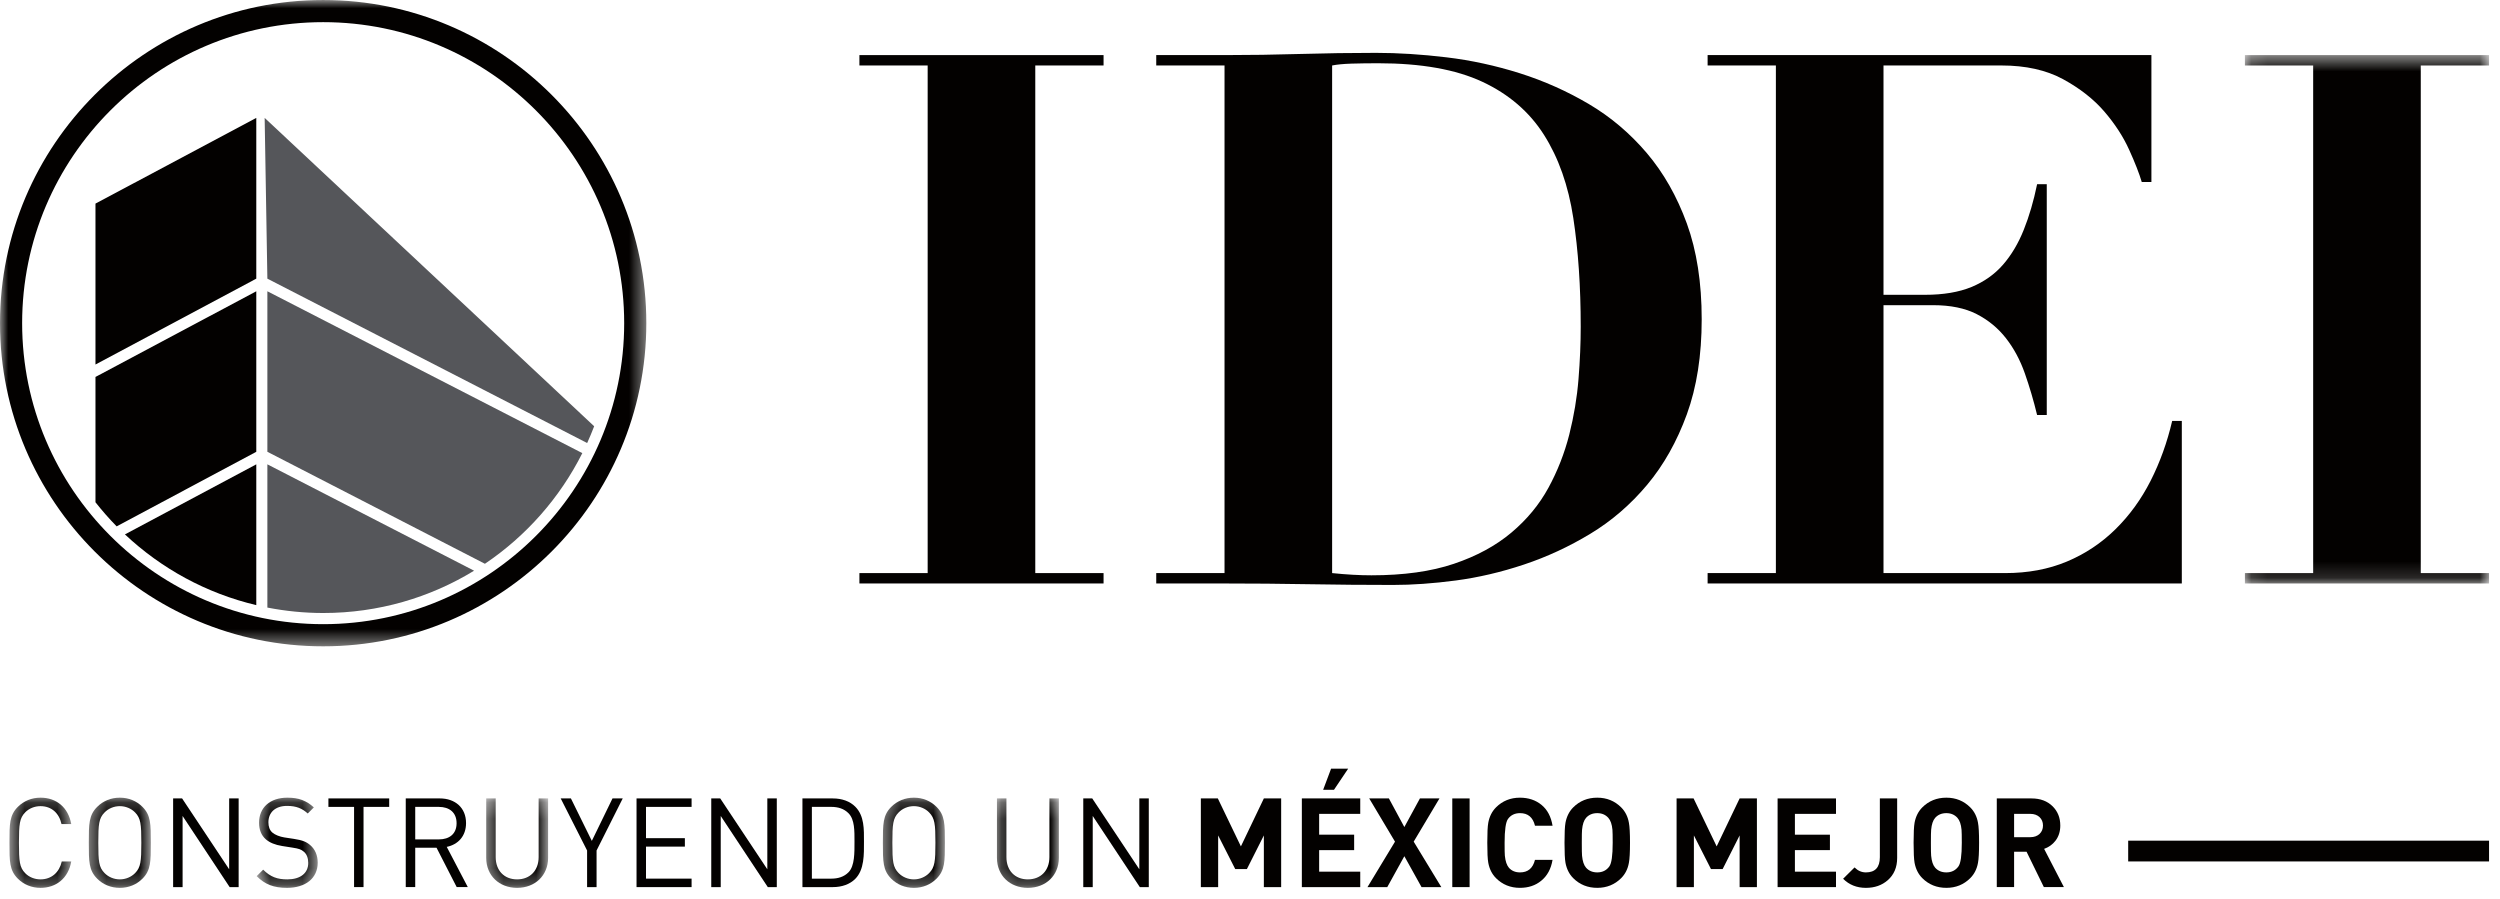 <?xml version="1.0" encoding="UTF-8"?>
<svg width="153px" height="55px" viewBox="0 0 153 55" version="1.1" xmlns="http://www.w3.org/2000/svg" xmlns:xlink="http://www.w3.org/1999/xlink">
    <!-- Generator: Sketch 50 (54983) - http://www.bohemiancoding.com/sketch -->
    <title>Group</title>
    <desc>Created with Sketch.</desc>
    <defs>
        <polygon id="path-1" points="0 0.001 39.555 0.001 39.555 39.555 0 39.555"></polygon>
        <polygon id="path-3" points="0.117 0.512 15.059 0.512 15.059 32.849 0.117 32.849"></polygon>
        <polygon id="path-5" points="0.579 0.2 4.361 0.2 4.361 5.72 0.579 5.72"></polygon>
        <polygon id="path-7" points="0.43 0.2 4.226 0.2 4.226 5.72 0.43 5.72"></polygon>
        <polygon id="path-9" points="0.695 0.2 4.43 0.2 4.43 5.72 0.695 5.72"></polygon>
        <polygon id="path-11" points="0.443 0.247 4.231 0.247 4.231 5.72 0.443 5.72"></polygon>
        <polygon id="path-13" points="0.411 0.2 4.207 0.2 4.207 5.72 0.411 5.72"></polygon>
        <polygon id="path-15" points="0.242 0.247 4.032 0.247 4.032 5.72 0.242 5.72"></polygon>
    </defs>
    <g id="Page-1" stroke="none" stroke-width="1" fill="none" fill-rule="evenodd">
        <g id="01_IDEI_Home_escaparate" transform="translate(-130, -39)">
            <g id="Group" transform="translate(130, 39)">
                <g id="Group-3">
                    <mask id="mask-2" fill="white">
                        <use xlink:href="#path-1"></use>
                    </mask>
                    <g id="Clip-2"></g>
                    <path d="M19.778,1.356 C9.62,1.356 1.355,9.62 1.355,19.778 C1.355,29.936 9.62,38.199 19.778,38.199 C29.936,38.199 38.2,29.936 38.2,19.778 C38.2,9.62 29.936,1.356 19.778,1.356 M19.778,39.555 C8.872,39.555 -0,30.684 -0,19.778 C-0,8.872 8.872,0.001 19.778,0.001 C30.683,0.001 39.555,8.872 39.555,19.778 C39.555,30.684 30.683,39.555 19.778,39.555" id="Fill-1" fill="#030100" mask="url(#mask-2)"></path>
                </g>
                <polygon id="Fill-4" fill="#030100" points="5.843 22.309 15.685 17.053 15.685 7.216 5.843 12.46"></polygon>
                <path d="M16.363,17.054 L35.934,27.113 C36.087,26.777 36.23,26.435 36.363,26.087 L16.197,7.215 L16.363,17.054 Z" id="Fill-6" fill="#55565A"></path>
                <path d="M35.638,27.731 L16.363,17.826 L16.363,27.649 L29.677,34.503 C32.202,32.802 34.263,30.468 35.638,27.731" id="Fill-8" fill="#55565A"></path>
                <path d="M16.363,37.183 C17.471,37.399 18.613,37.516 19.784,37.516 C23.166,37.516 26.326,36.569 29.014,34.927 L16.363,28.417 L16.363,37.183 Z" id="Fill-10" fill="#55565A"></path>
                <path d="M15.685,17.826 L5.843,23.069 L5.843,30.738 C6.249,31.253 6.681,31.747 7.14,32.214 L15.685,27.649 L15.685,17.826 Z" id="Fill-12" fill="#030100"></path>
                <path d="M7.646,32.705 C9.865,34.791 12.621,36.309 15.685,37.034 L15.685,28.417 L7.646,32.705 Z" id="Fill-14" fill="#030100"></path>
                <polygon id="Fill-16" fill="#030100" points="67.538 3.372 67.538 4.007 63.359 4.007 63.359 35.073 67.538 35.073 67.538 35.708 52.596 35.708 52.596 35.073 56.773 35.073 56.773 4.007 52.596 4.007 52.596 3.372"></polygon>
                <path d="M83.933,35.209 C85.901,35.209 87.582,34.975 88.975,34.505 C90.367,34.036 91.541,33.4 92.494,32.598 C93.449,31.796 94.204,30.879 94.765,29.85 C95.326,28.821 95.748,27.738 96.038,26.602 C96.324,25.467 96.514,24.332 96.605,23.196 C96.696,22.06 96.74,20.993 96.74,19.995 C96.74,17.542 96.589,15.325 96.286,13.341 C95.983,11.358 95.386,9.662 94.493,8.254 C93.6,6.846 92.343,5.764 90.723,5.007 C89.103,4.25 86.976,3.871 84.342,3.871 C83.736,3.871 83.191,3.88 82.707,3.894 C82.222,3.91 81.829,3.947 81.526,4.007 L81.526,35.073 C82.403,35.164 83.206,35.209 83.933,35.209 Z M70.762,4.007 L70.762,3.372 L74.941,3.372 C76.485,3.372 78.029,3.348 79.573,3.303 C81.118,3.258 82.662,3.235 84.206,3.235 C85.569,3.235 87.006,3.326 88.521,3.508 C90.034,3.689 91.533,4.015 93.016,4.484 C94.5,4.954 95.907,5.583 97.24,6.369 C98.573,7.157 99.753,8.156 100.783,9.366 C101.812,10.578 102.629,12.017 103.236,13.682 C103.841,15.347 104.144,17.3 104.144,19.54 C104.144,21.751 103.841,23.689 103.236,25.354 C102.629,27.019 101.82,28.458 100.806,29.669 C99.791,30.879 98.634,31.879 97.331,32.665 C96.029,33.454 94.674,34.081 93.267,34.55 C91.859,35.02 90.465,35.345 89.088,35.527 C87.71,35.709 86.431,35.799 85.25,35.799 C83.524,35.799 81.805,35.784 80.096,35.754 C78.385,35.724 76.667,35.709 74.941,35.709 L70.762,35.709 L70.762,35.073 L74.941,35.073 L74.941,4.007 L70.762,4.007 Z" id="Fill-18" fill="#030100"></path>
                <path d="M131.666,3.372 L131.666,11.138 L131.075,11.138 C130.924,10.624 130.667,9.965 130.303,9.163 C129.94,8.361 129.433,7.581 128.782,6.823 C128.13,6.067 127.29,5.409 126.261,4.847 C125.231,4.288 123.974,4.007 122.491,4.007 L115.27,4.007 L115.27,18.042 L117.813,18.042 C118.933,18.042 119.88,17.882 120.653,17.565 C121.424,17.246 122.067,16.792 122.582,16.202 C123.097,15.611 123.52,14.9 123.853,14.067 C124.187,13.235 124.459,12.304 124.671,11.274 L125.262,11.274 L125.262,25.4 L124.671,25.4 C124.459,24.522 124.209,23.674 123.922,22.856 C123.635,22.038 123.249,21.319 122.764,20.698 C122.279,20.078 121.681,19.586 120.97,19.222 C120.259,18.859 119.373,18.677 118.312,18.677 L115.27,18.677 L115.27,35.073 L122.718,35.073 C124.111,35.073 125.368,34.838 126.488,34.369 C127.608,33.9 128.6,33.241 129.463,32.393 C130.326,31.545 131.045,30.554 131.621,29.418 C132.195,28.283 132.634,27.065 132.937,25.762 L133.527,25.762 L133.527,35.708 L104.506,35.708 L104.506,35.073 L108.684,35.073 L108.684,4.007 L104.506,4.007 L104.506,3.372 L131.666,3.372 Z" id="Fill-20" fill="#030100"></path>
                <g id="Group-24" transform="translate(137.271, 2.86)">
                    <mask id="mask-4" fill="white">
                        <use xlink:href="#path-3"></use>
                    </mask>
                    <g id="Clip-23"></g>
                    <polygon id="Fill-22" fill="#030100" mask="url(#mask-4)" points="15.059 0.512 15.059 1.148 10.88 1.148 10.88 32.213 15.059 32.213 15.059 32.849 0.117 32.849 0.117 32.213 4.295 32.213 4.295 1.148 0.117 1.148 0.117 0.512"></polygon>
                </g>
                <g id="Group-27" transform="translate(0, 48.617)">
                    <mask id="mask-6" fill="white">
                        <use xlink:href="#path-5"></use>
                    </mask>
                    <g id="Clip-26"></g>
                    <path d="M2.478,5.72 C1.944,5.72 1.456,5.522 1.091,5.156 C0.579,4.645 0.579,4.111 0.579,2.961 C0.579,1.809 0.579,1.276 1.091,0.764 C1.456,0.399 1.944,0.2 2.478,0.2 C3.453,0.2 4.178,0.795 4.361,1.817 L3.766,1.817 C3.622,1.153 3.155,0.719 2.478,0.719 C2.119,0.719 1.777,0.857 1.54,1.101 C1.197,1.451 1.159,1.825 1.159,2.961 C1.159,4.096 1.197,4.47 1.54,4.82 C1.777,5.064 2.119,5.201 2.478,5.201 C3.155,5.201 3.636,4.767 3.781,4.103 L4.361,4.103 C4.185,5.125 3.446,5.72 2.478,5.72" id="Fill-25" fill="#030100" mask="url(#mask-6)"></path>
                </g>
                <g id="Group-30" transform="translate(5.005, 48.617)">
                    <mask id="mask-8" fill="white">
                        <use xlink:href="#path-7"></use>
                    </mask>
                    <g id="Clip-29"></g>
                    <path d="M3.266,1.108 C3.029,0.864 2.686,0.719 2.328,0.719 C1.97,0.719 1.627,0.864 1.391,1.108 C1.047,1.459 1.01,1.825 1.01,2.961 C1.01,4.096 1.047,4.461 1.391,4.813 C1.627,5.056 1.97,5.201 2.328,5.201 C2.686,5.201 3.029,5.056 3.266,4.813 C3.608,4.461 3.646,4.096 3.646,2.961 C3.646,1.825 3.608,1.459 3.266,1.108 M3.716,5.156 C3.35,5.522 2.869,5.72 2.328,5.72 C1.787,5.72 1.306,5.522 0.941,5.156 C0.43,4.644 0.43,4.111 0.43,2.961 C0.43,1.809 0.43,1.276 0.941,0.765 C1.306,0.399 1.787,0.2 2.328,0.2 C2.869,0.2 3.35,0.399 3.716,0.765 C4.226,1.276 4.226,1.809 4.226,2.961 C4.226,4.111 4.226,4.644 3.716,5.156" id="Fill-28" fill="#030100" mask="url(#mask-8)"></path>
                </g>
                <polygon id="Fill-31" fill="#030100" points="14.055 54.291 11.175 49.938 11.175 54.291 10.595 54.291 10.595 48.863 11.144 48.863 14.025 53.201 14.025 48.863 14.605 48.863 14.605 54.291"></polygon>
                <g id="Group-35" transform="translate(15.014, 48.617)">
                    <mask id="mask-10" fill="white">
                        <use xlink:href="#path-9"></use>
                    </mask>
                    <g id="Clip-34"></g>
                    <path d="M2.554,5.72 C1.739,5.72 1.205,5.514 0.695,5.003 L1.091,4.607 C1.541,5.056 1.96,5.201 2.569,5.201 C3.363,5.201 3.851,4.828 3.851,4.195 C3.851,3.913 3.766,3.669 3.592,3.516 C3.416,3.364 3.279,3.319 2.883,3.258 L2.25,3.158 C1.824,3.09 1.488,2.953 1.252,2.747 C0.977,2.503 0.84,2.167 0.84,1.733 C0.84,0.811 1.503,0.2 2.577,0.2 C3.271,0.2 3.729,0.376 4.194,0.795 L3.821,1.169 C3.485,0.864 3.126,0.704 2.554,0.704 C1.83,0.704 1.411,1.108 1.411,1.71 C1.411,1.977 1.488,2.19 1.655,2.336 C1.824,2.48 2.105,2.587 2.387,2.633 L2.982,2.724 C3.492,2.8 3.744,2.906 3.972,3.105 C4.27,3.356 4.43,3.731 4.43,4.181 C4.43,5.133 3.683,5.72 2.554,5.72" id="Fill-33" fill="#030100" mask="url(#mask-10)"></path>
                </g>
                <polygon id="Fill-36" fill="#030100" points="22.248 49.382 22.248 54.29 21.669 54.29 21.669 49.382 20.099 49.382 20.099 48.863 23.819 48.863 23.819 49.382"></polygon>
                <path d="M26.86,49.382 L25.412,49.382 L25.412,51.371 L26.86,51.371 C27.493,51.371 27.943,51.044 27.943,50.38 C27.943,49.718 27.493,49.382 26.86,49.382 Z M27.95,54.29 L26.716,51.882 L25.412,51.882 L25.412,54.29 L24.832,54.29 L24.832,48.863 L26.913,48.863 C27.858,48.863 28.522,49.435 28.522,50.373 C28.522,51.165 28.041,51.684 27.341,51.829 L28.629,54.29 L27.95,54.29 Z" id="Fill-38" fill="#030100"></path>
                <g id="Group-42" transform="translate(29.313, 48.617)">
                    <mask id="mask-12" fill="white">
                        <use xlink:href="#path-11"></use>
                    </mask>
                    <g id="Clip-41"></g>
                    <path d="M2.334,5.72 C1.236,5.72 0.443,4.965 0.443,3.883 L0.443,0.247 L1.023,0.247 L1.023,3.837 C1.023,4.66 1.541,5.201 2.334,5.201 C3.126,5.201 3.652,4.66 3.652,3.837 L3.652,0.247 L4.231,0.247 L4.231,3.883 C4.231,4.965 3.431,5.72 2.334,5.72" id="Fill-40" fill="#030100" mask="url(#mask-12)"></path>
                </g>
                <polygon id="Fill-43" fill="#030100" points="36.51 52.05 36.51 54.291 35.93 54.291 35.93 52.05 34.315 48.864 34.94 48.864 36.22 51.463 37.485 48.864 38.111 48.864"></polygon>
                <polygon id="Fill-45" fill="#030100" points="38.956 54.291 38.956 48.863 42.325 48.863 42.325 49.382 39.535 49.382 39.535 51.296 41.914 51.296 41.914 51.813 39.535 51.813 39.535 53.772 42.325 53.772 42.325 54.291"></polygon>
                <polygon id="Fill-47" fill="#030100" points="46.99 54.291 44.109 49.938 44.109 54.291 43.529 54.291 43.529 48.863 44.078 48.863 46.96 53.201 46.96 48.863 47.54 48.863 47.54 54.291"></polygon>
                <path d="M51.936,49.778 C51.654,49.489 51.289,49.381 50.869,49.381 L49.687,49.381 L49.687,53.773 L50.869,53.773 C51.289,53.773 51.654,53.665 51.936,53.376 C52.31,52.987 52.295,52.179 52.295,51.517 C52.295,50.853 52.31,50.167 51.936,49.778 M52.34,53.788 C52.013,54.115 51.533,54.291 50.968,54.291 L49.109,54.291 L49.109,48.864 L50.968,48.864 C51.533,48.864 52.013,49.039 52.34,49.367 C52.905,49.93 52.875,50.761 52.875,51.517 C52.875,52.27 52.905,53.223 52.34,53.788" id="Fill-49" fill="#030100"></path>
                <g id="Group-53" transform="translate(53.621, 48.617)">
                    <mask id="mask-14" fill="white">
                        <use xlink:href="#path-13"></use>
                    </mask>
                    <g id="Clip-52"></g>
                    <path d="M3.246,1.108 C3.01,0.864 2.666,0.719 2.309,0.719 C1.951,0.719 1.608,0.864 1.372,1.108 C1.028,1.459 0.991,1.825 0.991,2.961 C0.991,4.096 1.028,4.461 1.372,4.813 C1.608,5.056 1.951,5.201 2.309,5.201 C2.666,5.201 3.01,5.056 3.246,4.813 C3.589,4.461 3.628,4.096 3.628,2.961 C3.628,1.825 3.589,1.459 3.246,1.108 M3.696,5.156 C3.33,5.522 2.85,5.72 2.309,5.72 C1.768,5.72 1.288,5.522 0.921,5.156 C0.411,4.644 0.411,4.111 0.411,2.961 C0.411,1.809 0.411,1.276 0.921,0.765 C1.288,0.399 1.768,0.2 2.309,0.2 C2.85,0.2 3.33,0.399 3.696,0.765 C4.207,1.276 4.207,1.809 4.207,2.961 C4.207,4.111 4.207,4.644 3.696,5.156" id="Fill-51" fill="#030100" mask="url(#mask-14)"></path>
                </g>
                <g id="Group-56" transform="translate(60.771, 48.617)">
                    <mask id="mask-16" fill="white">
                        <use xlink:href="#path-15"></use>
                    </mask>
                    <g id="Clip-55"></g>
                    <path d="M2.133,5.72 C1.036,5.72 0.242,4.965 0.242,3.883 L0.242,0.247 L0.822,0.247 L0.822,3.837 C0.822,4.66 1.341,5.201 2.133,5.201 C2.926,5.201 3.453,4.66 3.453,3.837 L3.453,0.247 L4.032,0.247 L4.032,3.883 C4.032,4.965 3.231,5.72 2.133,5.72" id="Fill-54" fill="#030100" mask="url(#mask-16)"></path>
                </g>
                <polygon id="Fill-57" fill="#030100" points="69.757 54.291 66.875 49.938 66.875 54.291 66.296 54.291 66.296 48.863 66.845 48.863 69.727 53.201 69.727 48.863 70.306 48.863 70.306 54.291"></polygon>
                <polygon id="Fill-59" fill="#030100" points="78.407 54.291 77.348 54.291 77.348 51.128 76.311 53.185 75.595 53.185 74.551 51.128 74.551 54.291 73.492 54.291 73.492 48.864 74.531 48.864 75.943 51.799 77.348 48.864 78.407 48.864"></polygon>
                <path d="M82.508,47.042 L81.639,48.337 L80.976,48.337 L81.463,47.042 L82.508,47.042 Z M83.247,54.291 L79.673,54.291 L79.673,48.864 L83.247,48.864 L83.247,49.809 L80.732,49.809 L80.732,51.082 L82.874,51.082 L82.874,52.027 L80.732,52.027 L80.732,53.346 L83.247,53.346 L83.247,54.291 Z" id="Fill-61" fill="#030100"></path>
                <polygon id="Fill-63" fill="#030100" points="88.209 54.291 86.998 54.291 85.946 52.4 84.901 54.291 83.69 54.291 85.374 51.509 83.796 48.864 85 48.864 85.946 50.616 86.899 48.864 88.095 48.864 86.518 51.509"></polygon>
                <polygon id="Fill-65" fill="#030100" points="88.88 54.291 89.94 54.291 89.94 48.864 88.88 48.864"></polygon>
                <path d="M95.016,52.622 C94.924,53.175 94.693,53.602 94.322,53.902 C93.971,54.192 93.537,54.336 93.019,54.336 C92.439,54.336 91.952,54.138 91.555,53.742 C91.312,53.498 91.154,53.185 91.083,52.805 C91.041,52.58 91.022,52.172 91.022,51.577 C91.022,50.983 91.041,50.574 91.083,50.35 C91.154,49.969 91.312,49.657 91.555,49.412 C91.952,49.016 92.439,48.818 93.019,48.818 C93.542,48.818 93.983,48.966 94.342,49.26 C94.7,49.555 94.924,49.979 95.016,50.533 L93.941,50.533 C93.814,50.019 93.509,49.764 93.026,49.764 C92.707,49.764 92.46,49.883 92.288,50.122 C92.15,50.315 92.082,50.8 92.082,51.577 C92.082,51.999 92.086,52.264 92.097,52.37 C92.132,52.711 92.216,52.957 92.348,53.11 C92.516,53.298 92.742,53.391 93.026,53.391 C93.509,53.391 93.814,53.135 93.941,52.622 L95.016,52.622 Z" id="Fill-67" fill="#030100"></path>
                <path d="M98.697,51.577 C98.697,51.161 98.692,50.897 98.682,50.785 C98.651,50.449 98.567,50.205 98.43,50.053 C98.258,49.86 98.031,49.764 97.752,49.764 C97.467,49.764 97.238,49.86 97.066,50.053 C96.933,50.205 96.853,50.449 96.821,50.785 C96.811,50.877 96.806,51.141 96.806,51.577 C96.806,52.014 96.811,52.278 96.821,52.37 C96.853,52.706 96.933,52.949 97.066,53.102 C97.238,53.295 97.467,53.391 97.752,53.391 C98.067,53.391 98.314,53.27 98.491,53.025 C98.628,52.838 98.697,52.355 98.697,51.577 M99.756,51.577 C99.756,52.166 99.733,52.575 99.688,52.805 C99.622,53.18 99.464,53.493 99.216,53.742 C98.819,54.138 98.331,54.336 97.752,54.336 C97.167,54.336 96.677,54.138 96.281,53.742 C96.037,53.498 95.88,53.185 95.808,52.805 C95.767,52.58 95.748,52.172 95.748,51.577 C95.748,50.983 95.767,50.574 95.808,50.35 C95.88,49.969 96.037,49.656 96.281,49.412 C96.677,49.016 97.167,48.818 97.752,48.818 C98.331,48.818 98.819,49.016 99.216,49.412 C99.464,49.661 99.622,49.974 99.688,50.35 C99.733,50.579 99.756,50.988 99.756,51.577" id="Fill-68" fill="#030100"></path>
                <polygon id="Fill-69" fill="#030100" points="107.523 54.291 106.465 54.291 106.465 51.128 105.427 53.185 104.711 53.185 103.666 51.128 103.666 54.291 102.607 54.291 102.607 48.864 103.648 48.864 105.06 51.799 106.465 48.864 107.523 48.864"></polygon>
                <polygon id="Fill-70" fill="#030100" points="112.363 54.291 108.789 54.291 108.789 48.864 112.363 48.864 112.363 49.809 109.848 49.809 109.848 51.083 111.991 51.083 111.991 52.027 109.848 52.027 109.848 53.346 112.363 53.346"></polygon>
                <path d="M116.106,52.507 C116.106,53.081 115.912,53.536 115.526,53.872 C115.17,54.182 114.726,54.337 114.192,54.337 C113.633,54.337 113.169,54.151 112.798,53.78 L113.499,53.087 C113.703,53.29 113.934,53.391 114.192,53.391 C114.762,53.391 115.047,53.081 115.047,52.462 L115.047,48.864 L116.106,48.864 L116.106,52.507 Z" id="Fill-71" fill="#030100"></path>
                <path d="M120.062,51.577 C120.062,51.161 120.057,50.897 120.047,50.785 C120.016,50.449 119.931,50.205 119.795,50.053 C119.623,49.86 119.395,49.764 119.116,49.764 C118.832,49.764 118.603,49.86 118.431,50.053 C118.298,50.205 118.217,50.449 118.186,50.785 C118.176,50.877 118.171,51.141 118.171,51.577 C118.171,52.014 118.176,52.278 118.186,52.37 C118.217,52.706 118.298,52.949 118.431,53.102 C118.603,53.295 118.832,53.391 119.116,53.391 C119.431,53.391 119.678,53.27 119.856,53.025 C119.993,52.838 120.062,52.355 120.062,51.577 M121.12,51.577 C121.12,52.166 121.098,52.575 121.053,52.805 C120.986,53.18 120.829,53.493 120.58,53.742 C120.184,54.138 119.695,54.336 119.116,54.336 C118.532,54.336 118.042,54.138 117.645,53.742 C117.401,53.498 117.244,53.185 117.172,52.805 C117.132,52.58 117.112,52.172 117.112,51.577 C117.112,50.983 117.132,50.574 117.172,50.35 C117.244,49.969 117.401,49.656 117.645,49.412 C118.042,49.016 118.532,48.818 119.116,48.818 C119.695,48.818 120.184,49.016 120.58,49.412 C120.829,49.661 120.986,49.974 121.053,50.35 C121.098,50.579 121.12,50.988 121.12,51.577" id="Fill-72" fill="#030100"></path>
                <path d="M125.031,50.522 C125.031,50.309 124.959,50.138 124.818,50.006 C124.675,49.875 124.49,49.809 124.261,49.809 L123.263,49.809 L123.263,51.235 L124.261,51.235 C124.49,51.235 124.675,51.169 124.818,51.038 C124.959,50.906 125.031,50.734 125.031,50.522 Z M126.311,54.29 L125.084,54.29 L124.025,52.126 L123.263,52.126 L123.263,54.29 L122.203,54.29 L122.203,48.864 L124.331,48.864 C124.868,48.864 125.3,49.026 125.626,49.351 C125.936,49.662 126.09,50.053 126.09,50.525 C126.09,50.886 125.992,51.196 125.793,51.455 C125.615,51.684 125.384,51.849 125.1,51.951 L126.311,54.29 Z" id="Fill-73" fill="#030100"></path>
                <polygon id="Fill-74" fill="#030100" points="130.245 52.72 152.33 52.72 152.33 51.449 130.245 51.449"></polygon>
            </g>
        </g>
    </g>
</svg>